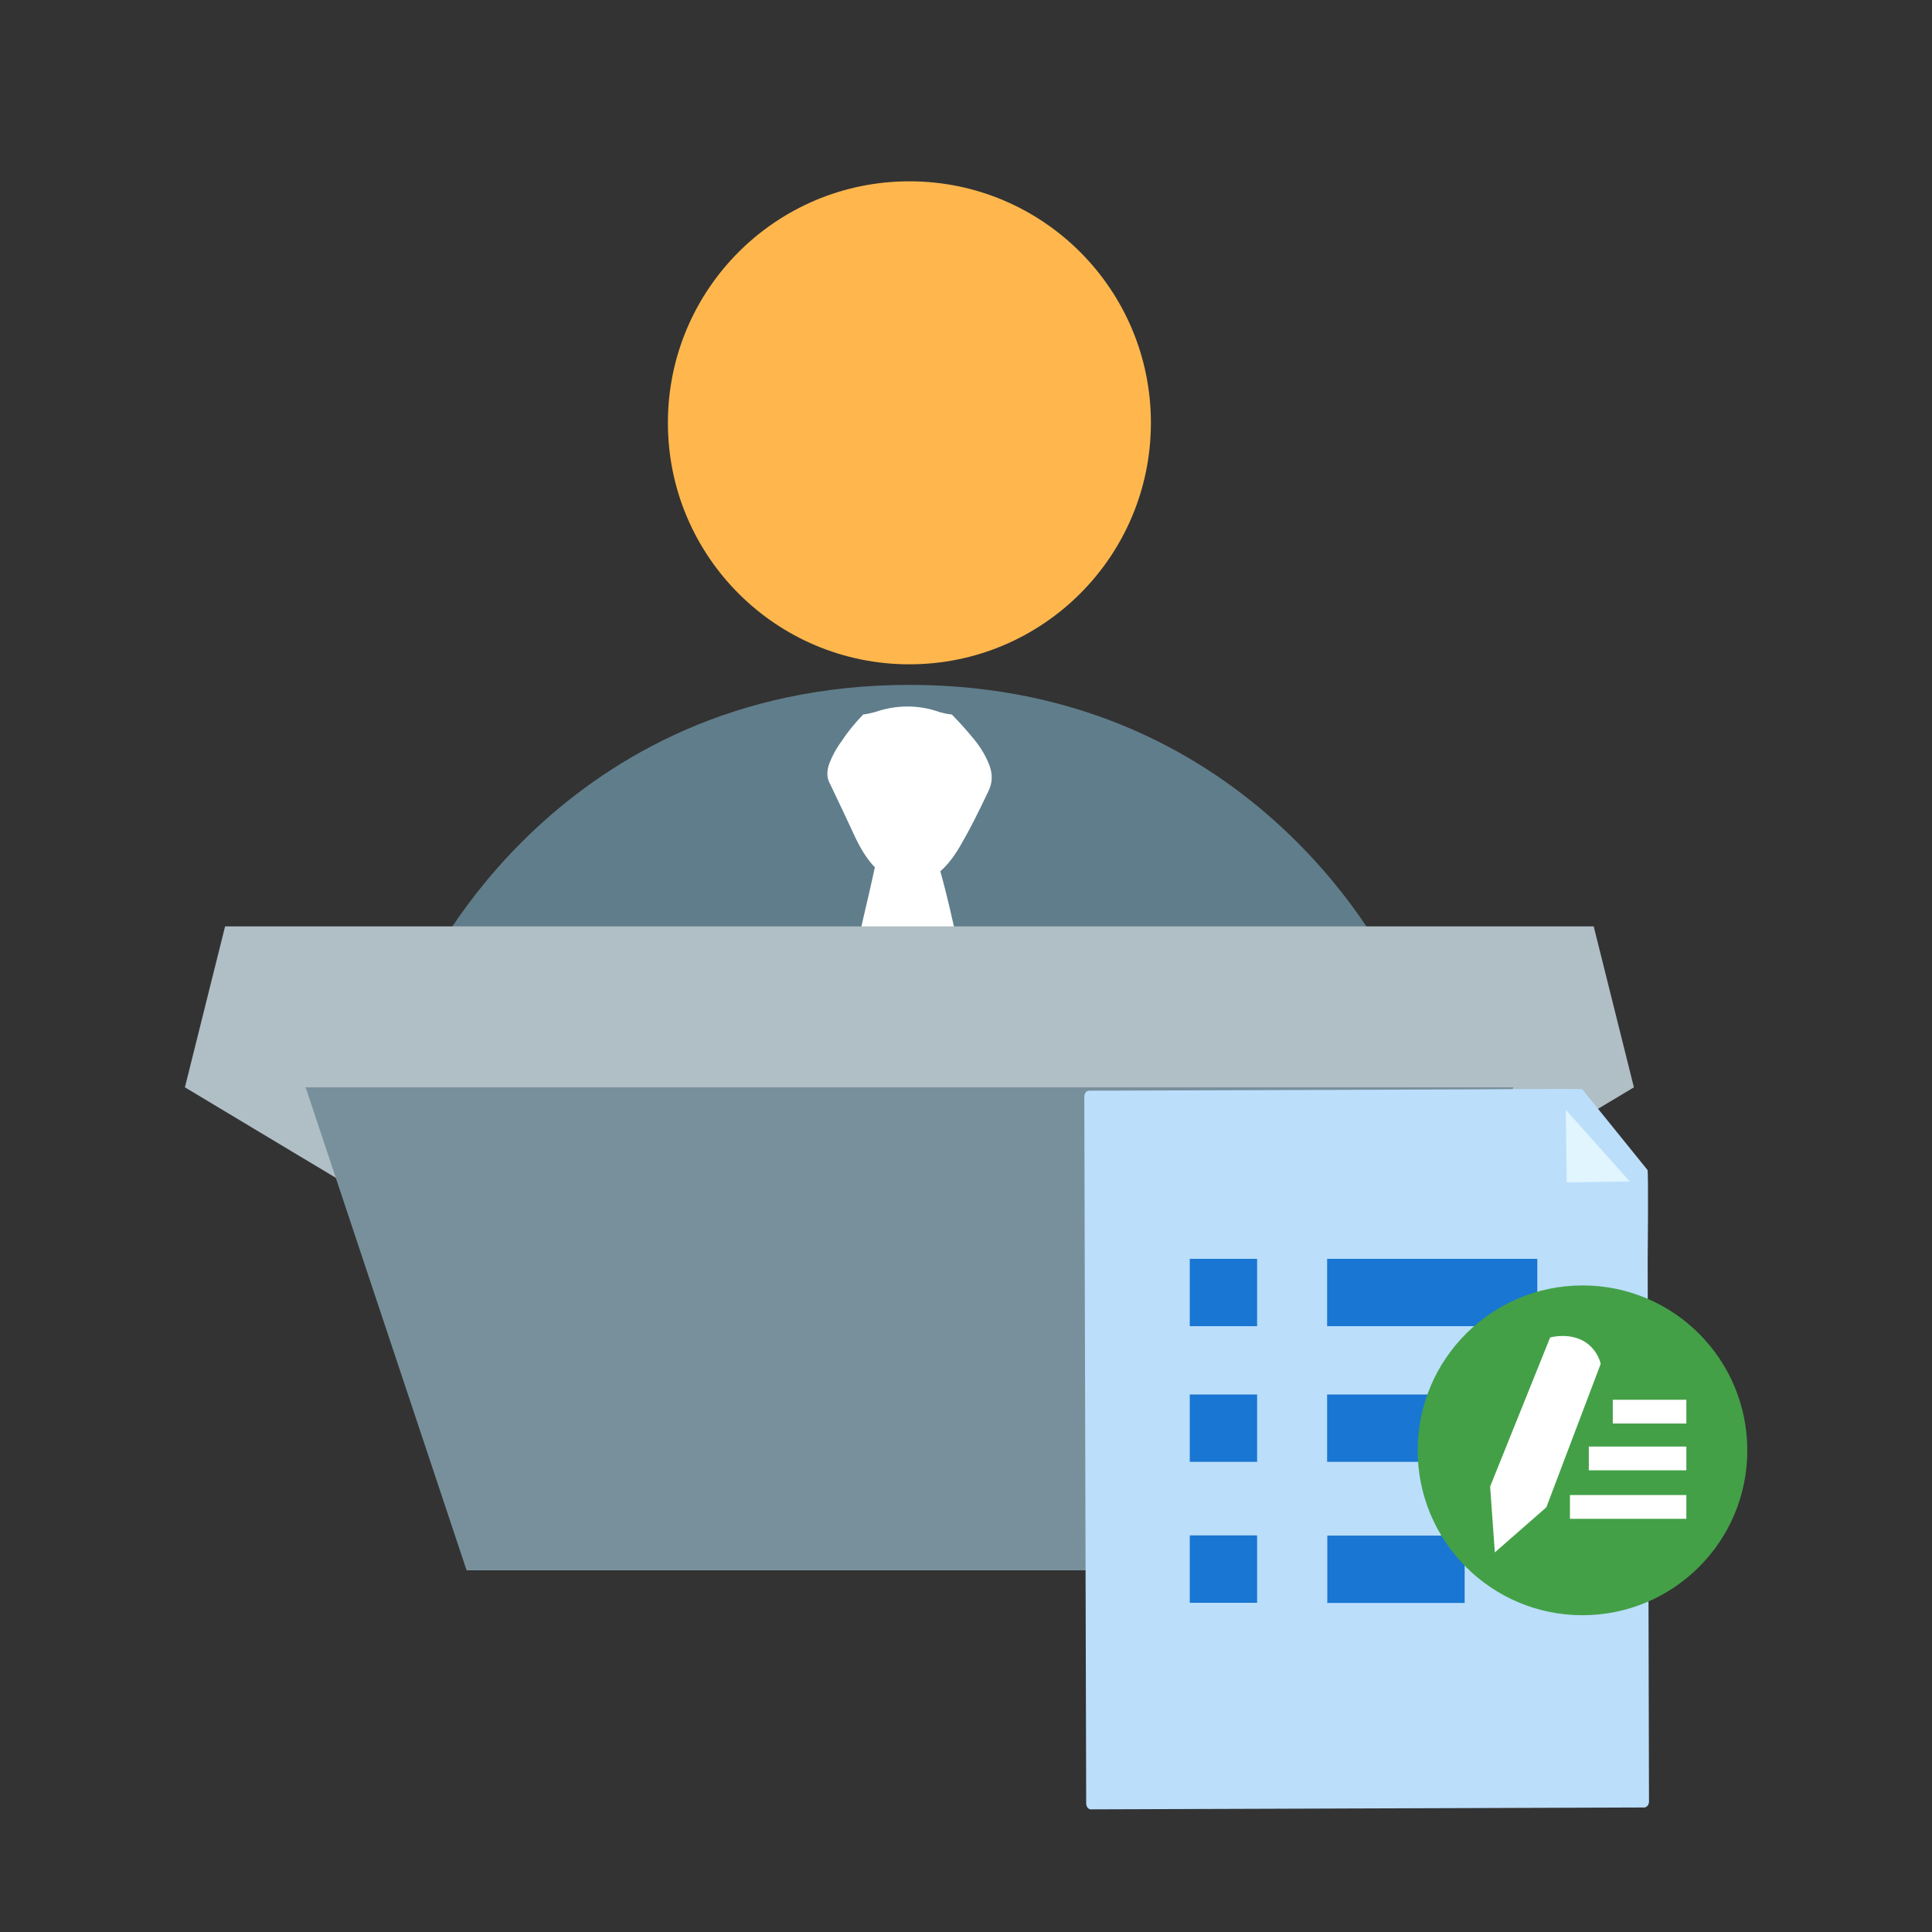 <svg t="1619955140165" class="icon" viewBox="0 0 1024 1024" version="1.1" xmlns="http://www.w3.org/2000/svg" p-id="3625" width="300" height="300"><rect x="0" y="0" width="1024" height="1024" fill="#333333" stroke="none"/><path d="M354 224.1c0 70.7 57.3 128 128 128s128-57.3 128-128-57.3-128-128-128-128 57.3-128 128z" fill="#FFB74D" p-id="3626"></path><path d="M738 514.5S667.6 363 482 363 226 514.5 226 514.5v83.2h512v-83.2z" fill="#607D8B" p-id="3627"></path><path d="M523.9 419.3c2.1-4.3 2.3-8.7 0.6-13.4-1.7-4.6-4.3-9.1-7.7-13.4-3.4-4.2-7.5-8.9-12.3-13.8 0 0-2.8-0.2-6.6-1.3-10.9-3.9-22.7-3.9-33.8-0.1-3.8 1.1-6.6 1.4-6.6 1.4-4.7 4.9-8.5 9.6-11.2 13.8-2.7 3.6-4.9 7.5-6.6 11.8s-1.6 8.2 0.5 11.7c4.7 9.9 8.9 18.7 12.3 26.1 3.4 7.5 7.1 13.4 11.2 17.6-1.4 6.4-3.4 15.5-6.2 27.2-2.7 11.8-5.2 23.8-7.6 36.3-2.4 12.4-4.4 24.2-6.2 35.2-1.7 11-2.5 19.4-2.5 25 0 3.6 1.5 7.8 4.6 12.8s6.7 10.1 10.7 15.5c4.1 5.3 8.4 9.8 12.8 13.4 4.4 3.6 8.4 5.3 11.8 5.3s7.5-1.8 12.2-5.3c4.8-3.6 9.4-7.6 13.8-12.3 4.4-4.6 8.2-9.6 11.2-14.9 3.1-5.3 4.6-9.8 4.6-13.3 0-4.3-1-11.6-3-21.9-2.1-10.3-4.3-21.9-6.7-34.7-2.3-12.8-4.9-25.3-7.7-37.4-2.7-12.1-5.1-21.7-7.1-28.8 4.1-3.6 8-8.7 11.7-15.5 3.8-6.5 8.4-15.6 13.8-27z" fill="#FFFFFF" p-id="3628"></path><path d="M844.7 491H119.3L98 576.3l106.7 64-42.7-64h640l-42.7 64 106.7-64-21.3-85.3z" fill="#B0BEC5" p-id="3629"></path><path d="M162 576.3h640l-85.3 256H247.3l-85.3-256z" fill="#78909C" p-id="3630"></path><path d="M871.6 958l-293.4 1c-1.4 0-2.5-1.4-2.5-3.2l-1-374.5c0-1.8 1.1-3.2 2.5-3.2l201.8-0.7c0.5 0 59.2-0.5 59.6-0.1l34.6 42.8c0.6 0.6 0.1 48.2 0.1 49.2l0.7 285.4c0.1 1.8-1.1 3.2-2.4 3.3z" fill="#BBDEFB" p-id="3631"></path><path d="M863.8 626.2l-33.4 0.5-0.5-38.5 33.9 38z" fill="#E1F5FE" p-id="3632"></path><path d="M666.3 702.9h-35.7v-35.7h35.7v35.7z m148.5-35.7H703.4v35.7h111.4v-35.7zM666.3 774.8h-35.7v-35.7h35.7v35.7z m148.5-35.7H703.4v35.7h111.4v-35.7zM666.3 849.5h-35.7v-35.7h35.7v35.7z m110-35.6h-72.8v35.7h72.8v-35.7z" fill="#1976D2" p-id="3633"></path><path d="M751.4 768.7c0 48.3 39.1 87.4 87.3 87.4 48.3 0 87.4-39.1 87.4-87.3v-0.1c0-48.3-39.1-87.4-87.3-87.4-48.2 0-87.4 39.1-87.4 87.4z" fill="#43A047" p-id="3634"></path><path d="M848.2 722.1c-0.1-0.3-1.9-7.5-9.2-11.5-3-1.6-6.6-2.5-10.7-2.5-3.1 0-5.4 0.5-5.5 0.5l-1.2 0.3-31.8 79 2.5 34.9 27.3-23.9 28.8-76-0.2-0.8zM858.8 745.9h31v4.6h-31v-4.6z m-12.7 29.4h43.7v-4.6h-43.7v4.6z m-10 25.7h53.7v-4.6h-53.7v4.6z" fill="#FFFFFF" p-id="3635"></path><path d="M893.8 805h-61.7v-12.6h61.7V805z m0-25.7h-51.7v-12.6h51.7v12.6z m0-24.8h-39v-12.6h39v12.6z" fill="#FFFFFF" p-id="3636"></path></svg>